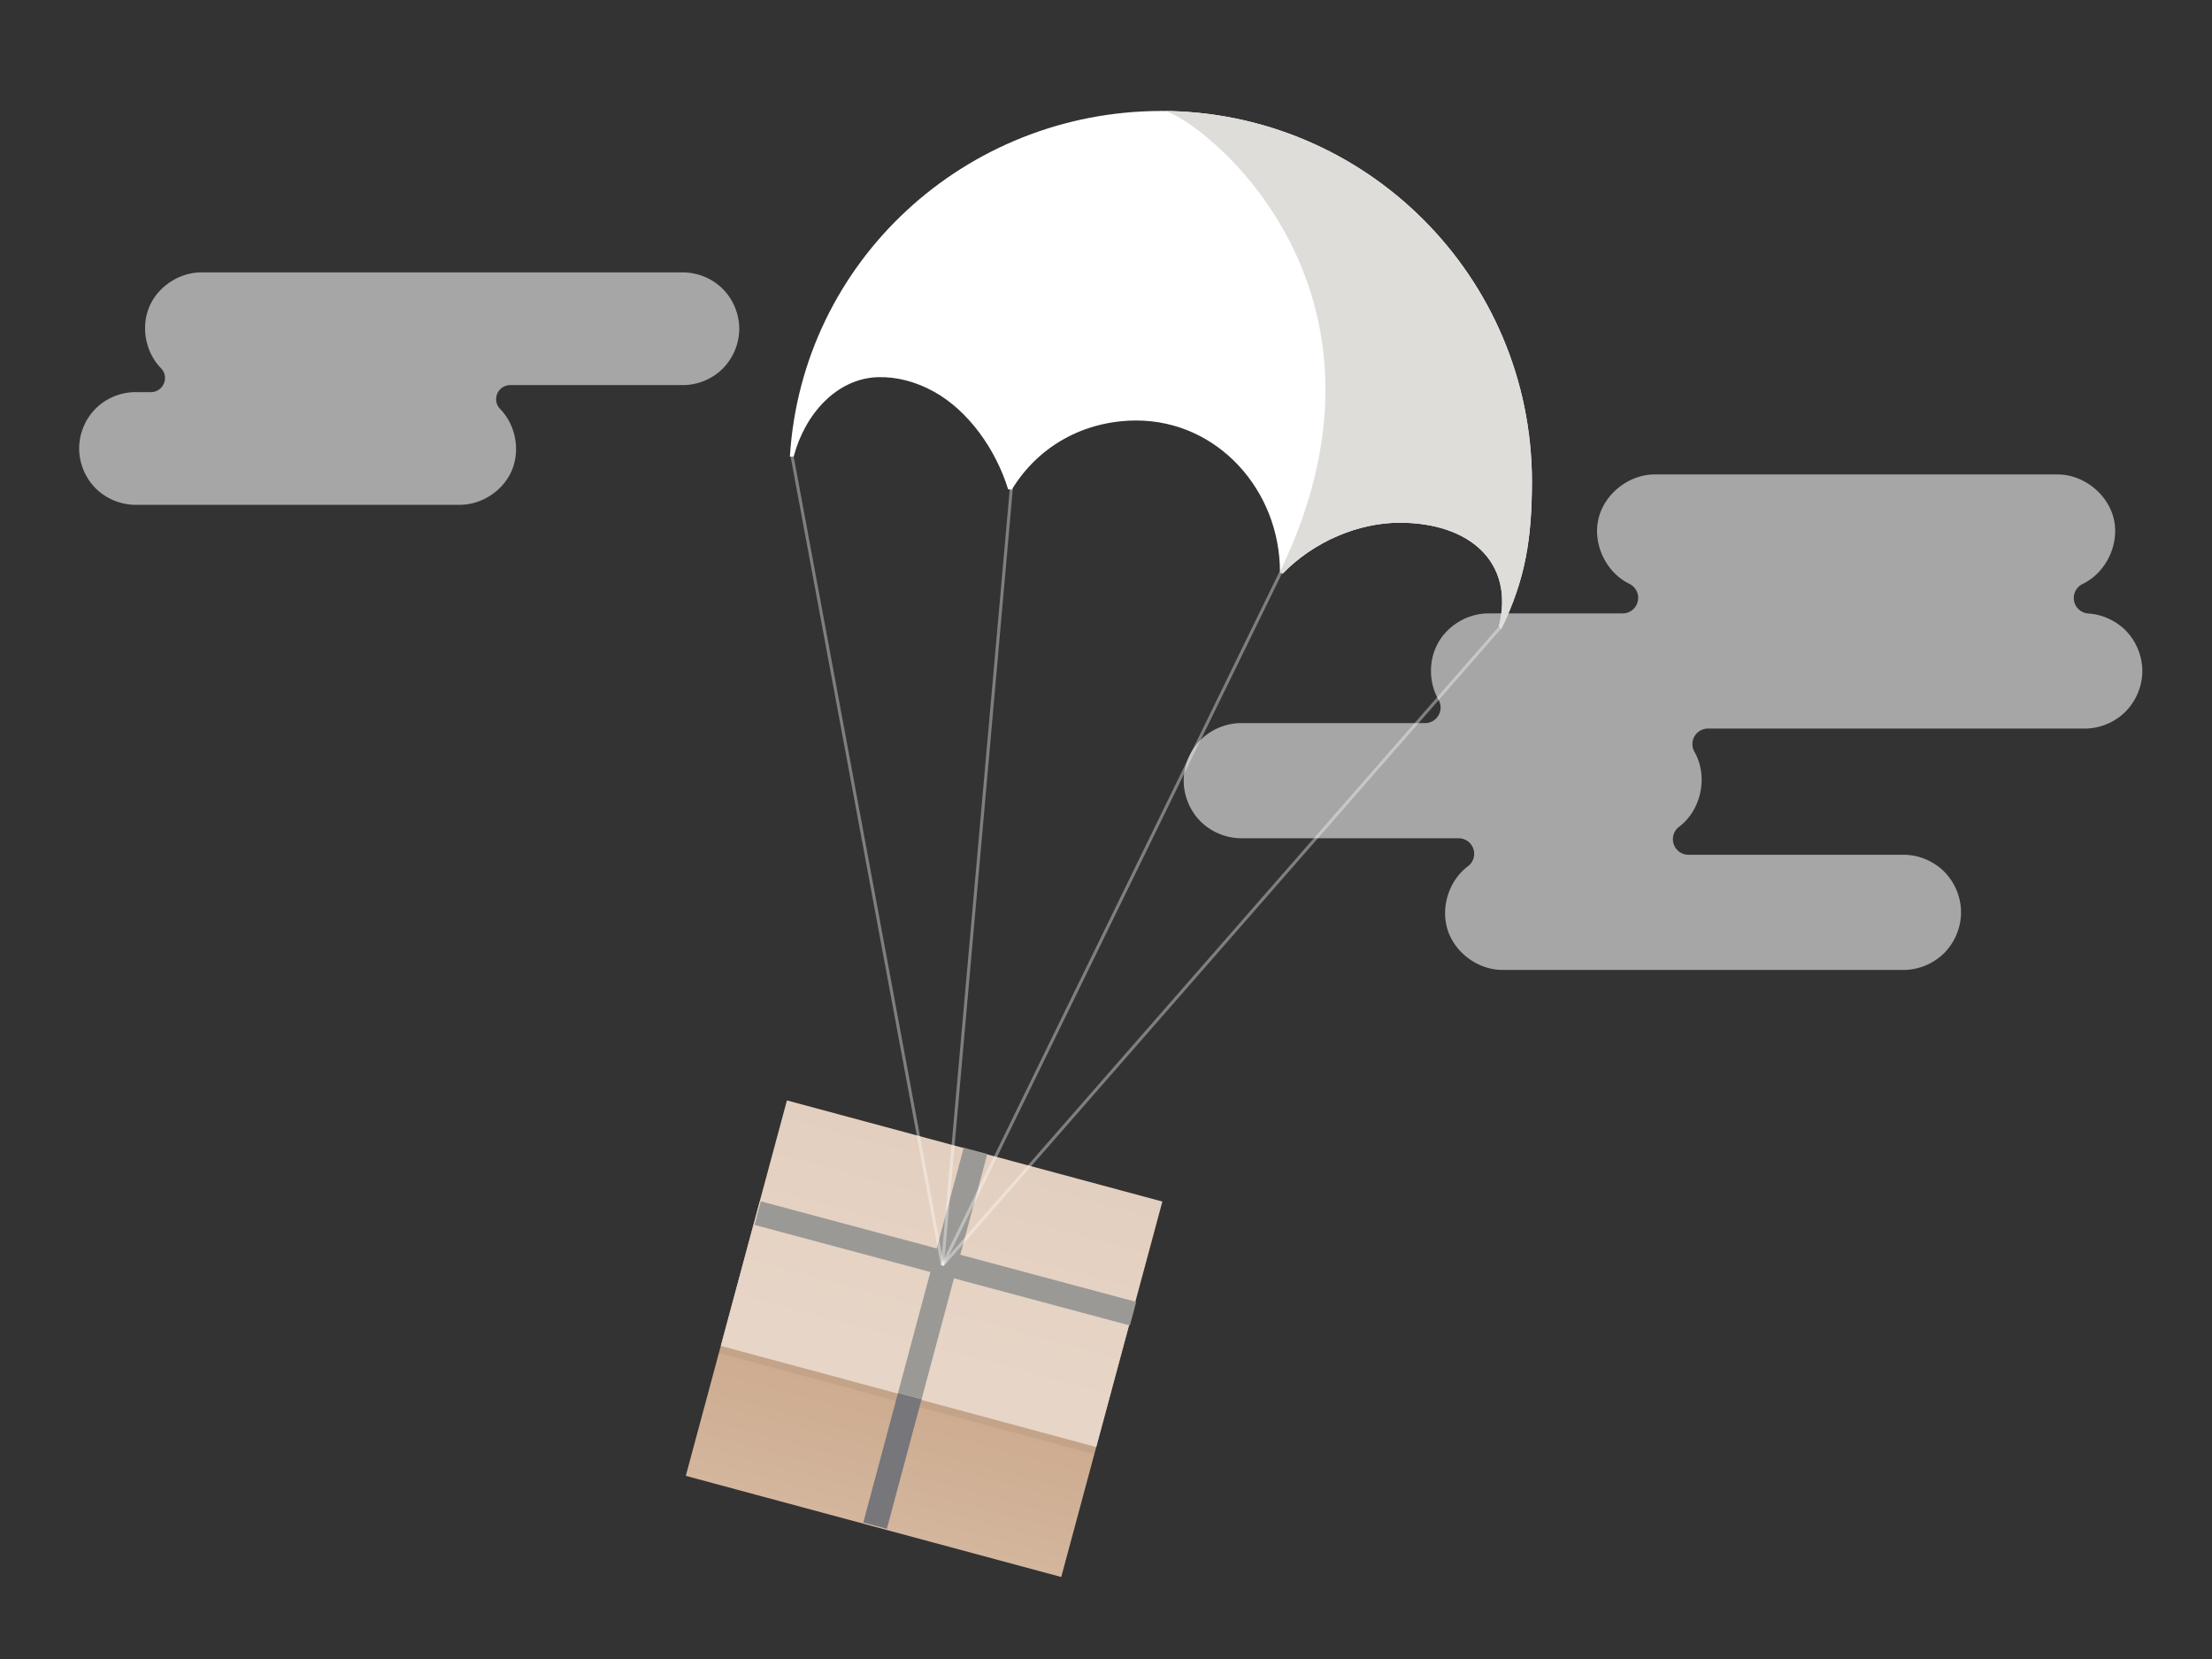 <svg xmlns="http://www.w3.org/2000/svg" xmlns:svg="http://www.w3.org/2000/svg" xmlns:xlink="http://www.w3.org/1999/xlink" id="svg1707" width="800" height="600" version="1.1" viewBox="0 0 800 600"><rect x="0" y="0" width="800" height="600" fill="#333333" stroke="none"/><defs id="defs1701"><clipPath id="clipPath11821" clipPathUnits="userSpaceOnUse"><rect id="rect11823" width="439.228" height="408.854" x="896.337" y="-162.033" style="opacity:1;vector-effect:none;fill:#e7d5c7;fill-opacity:1;stroke:none;stroke-width:8.514;stroke-linecap:round;stroke-linejoin:miter;stroke-miterlimit:4;stroke-dasharray:none;stroke-dashoffset:0;stroke-opacity:1;marker:none;marker-start:none;marker-mid:none;marker-end:none;paint-order:normal"/></clipPath><linearGradient id="linearGradient4968" x1="64" x2="64" y1="254" y2="292" gradientTransform="matrix(1.3,0,0,1,-19.2,-4)" gradientUnits="userSpaceOnUse" xlink:href="#linearGradient1880"/><linearGradient id="linearGradient1880"><stop style="stop-color:#cdab8f;stop-opacity:1" id="stop1876" offset="0"/><stop style="stop-color:#d3b69d;stop-opacity:1" id="stop1878" offset="1"/></linearGradient><linearGradient id="linearGradient4970" x1="64" x2="64" y1="180" y2="250" gradientTransform="matrix(1.3,0,0,0.833,-19.2,34)" gradientUnits="userSpaceOnUse" xlink:href="#linearGradient1888"/><linearGradient id="linearGradient1888"><stop style="stop-color:#e3cfbf;stop-opacity:1" id="stop1884" offset="0"/><stop style="stop-color:#e7d5c7;stop-opacity:1" id="stop1886" offset="1"/></linearGradient></defs><g id="layer1" transform="translate(0,-522.52)"><path style="color:#000;font-style:normal;font-variant:normal;font-weight:400;font-stretch:normal;font-size:medium;line-height:normal;font-family:sans-serif;font-variant-ligatures:normal;font-variant-position:normal;font-variant-caps:normal;font-variant-numeric:normal;font-variant-alternates:normal;font-feature-settings:normal;text-indent:0;text-align:start;text-decoration:none;text-decoration-line:none;text-decoration-style:solid;text-decoration-color:#000;letter-spacing:normal;word-spacing:normal;text-transform:none;writing-mode:lr-tb;direction:ltr;text-orientation:mixed;dominant-baseline:auto;baseline-shift:baseline;text-anchor:start;white-space:normal;shape-padding:0;clip-rule:nonzero;display:inline;overflow:visible;visibility:visible;opacity:1;isolation:auto;mix-blend-mode:normal;color-interpolation:sRGB;color-interpolation-filters:linearRGB;solid-color:#000;solid-opacity:1;vector-effect:none;fill:#fff;fill-opacity:.563;fill-rule:nonzero;stroke:none;stroke-width:13.701;stroke-linecap:round;stroke-linejoin:miter;stroke-miterlimit:4;stroke-dasharray:none;stroke-dashoffset:0;stroke-opacity:1;color-rendering:auto;image-rendering:auto;shape-rendering:auto;text-rendering:auto;enable-background:accumulate" id="path5025" d="m 1381.523,961.125 c -0.033,6.5e-4 -0.13,0.002 -0.144,0.002 h -54.752 a 2.128,2.128 0 0 1 -0.041,0 c -3.555,-0.07 -6.981,2.579 -7.811,6.037 -0.829,3.458 1.024,7.37 4.225,8.92 a 2.128,2.128 0 0 1 -0.928,4.043 h -18.152 a 2.128,2.128 0 0 1 -0.043,0 c -2.775,-0.057 -5.527,1.476 -6.939,3.865 -1.412,2.389 -1.427,5.54 -0.039,7.943 a 2.128,2.128 0 0 1 -1.844,3.191 h -24.928 a 2.128,2.128 0 0 1 -0.043,0 c -2.087,-0.042 -4.177,0.789 -5.668,2.25 -1.491,1.461 -2.361,3.534 -2.361,5.621 0,2.087 0.871,4.162 2.361,5.623 1.491,1.461 3.581,2.292 5.668,2.25 a 2.128,2.128 0 0 1 0.043,-0 h 29.517 a 2.128,2.128 0 0 1 1.277,3.832 c -2.621,1.966 -3.781,5.673 -2.748,8.781 1.033,3.108 4.179,5.384 7.453,5.393 h 54.75 a 2.128,2.128 0 0 1 0.021,0 c 2.074,0.02 4.142,-0.82 5.615,-2.279 1.474,-1.46 2.334,-3.522 2.334,-5.596 0,-2.074 -0.86,-4.136 -2.334,-5.596 -1.474,-1.46 -3.541,-2.299 -5.615,-2.279 a 2.128,2.128 0 0 1 -0.021,0 h -29.303 a 2.128,2.128 0 0 1 -1.275,-3.83 c 3.047,-2.283 4.002,-6.936 2.1,-10.234 a 2.128,2.128 0 0 1 1.844,-3.189 h 51.336 a 2.128,2.128 0 0 1 0.039,0 c 2.031,0.036 4.065,-0.751 5.543,-2.145 1.478,-1.394 2.382,-3.378 2.465,-5.408 0.082,-2.03 -0.659,-4.083 -2.019,-5.592 -1.36,-1.509 -3.324,-2.458 -5.352,-2.586 a 2.128,2.128 0 0 1 -0.785,-4.041 c 3.195,-1.531 5.064,-5.414 4.269,-8.867 -0.794,-3.451 -4.168,-6.124 -7.709,-6.107 z" transform="matrix(2.645,0,0,2.645,-2910.039,-1848.068)"/><g id="g5023" transform="matrix(5.329,0,0,5.329,-946.006,-1428.348)" style="stroke-width:.783"><path id="path4880" d="m 256.32,373.616 c -13.291,0.016 -24.378,10.197 -25.192,23.463 l 0.259,-0.011 c 0.773,-2.926 2.95,-5.297 5.703,-5.385 1.261,-0.04 2.574,0.298 3.818,0.985 2.331,1.288 4.196,3.914 5.031,6.626 l 0.248,0.023 c 1.811,-2.99 4.953,-4.688 8.449,-4.693 5.528,0 9.751,4.738 9.751,10.266 -0.004,0.149 0.175,-0.006 0.165,0.143 2.13,-2.201 5.158,-3.472 7.968,-3.473 4.683,-4e-5 7.835,2.635 6.722,7.068 0,0 0.176,0.1 0.157,0.161 1.673,-3.421 2.08,-6.195 2.091,-10.003 0,-13.901 -11.269,-25.17 -25.17,-25.17 z" style="opacity:1;vector-effect:none;fill:#fff;fill-opacity:1;stroke:none;stroke-width:.277;stroke-linecap:butt;stroke-linejoin:miter;stroke-miterlimit:4;stroke-dasharray:none;stroke-dashoffset:0;stroke-opacity:1;marker:none;marker-start:none;marker-mid:none;marker-end:none;paint-order:normal"/><g id="g5078" transform="translate(1.934,-7.182)" style="stroke-width:.783"><g id="g9588-3" transform="matrix(0.245,0.066,-0.066,0.245,238.197,402.077)" style="stroke-width:.783"><rect style="display:inline;opacity:1;fill:url(#linearGradient4968);fill-opacity:1;stroke:none;stroke-width:25.044;stroke-linejoin:round;stroke-miterlimit:4;stroke-dasharray:3.131,1.565;stroke-dashoffset:0;stroke-opacity:1;enable-background:new" id="rect9578-5" width="104" height="76" x="12" y="212"/><rect style="display:inline;opacity:1;fill:url(#linearGradient4970);fill-opacity:1;stroke:none;stroke-width:25.044;stroke-linejoin:round;stroke-miterlimit:4;stroke-dasharray:3.131,1.565;stroke-dashoffset:0;stroke-opacity:1;enable-background:new" id="rect9580-6" width="104" height="68" x="12" y="184"/><rect id="rect9582-2" width="104" height="2" x="12" y="252" style="display:inline;opacity:.05;vector-effect:none;fill:#000;fill-opacity:1;stroke:none;stroke-width:1.565;stroke-linecap:butt;stroke-linejoin:miter;stroke-miterlimit:4;stroke-dasharray:none;stroke-dashoffset:0;stroke-opacity:1;marker:none;marker-start:none;marker-mid:none;marker-end:none;paint-order:normal;enable-background:new"/></g><rect id="rect11911-2" width="1.656" height="26.375" x="380.491" y="-363.564" transform="rotate(105)" style="opacity:1;vector-effect:none;fill:#9a9996;fill-opacity:1;stroke:none;stroke-width:2.624;stroke-linecap:round;stroke-linejoin:miter;stroke-miterlimit:4;stroke-dasharray:none;stroke-dashoffset:0;stroke-opacity:1;marker:none;marker-start:none;marker-mid:none;marker-end:none;paint-order:normal"/><rect id="rect11913-7" width="1.656" height="9.11" x="349.548" y="390.636" transform="rotate(15)" style="opacity:1;vector-effect:none;fill:#77767b;fill-opacity:1;stroke:none;stroke-width:1.542;stroke-linecap:round;stroke-linejoin:miter;stroke-miterlimit:4;stroke-dasharray:none;stroke-dashoffset:0;stroke-opacity:1;marker:none;marker-start:none;marker-mid:none;marker-end:none;paint-order:normal"/><rect style="opacity:1;vector-effect:none;fill:#9a9996;fill-opacity:1;stroke:none;stroke-width:2.12;stroke-linecap:round;stroke-linejoin:miter;stroke-miterlimit:4;stroke-dasharray:none;stroke-dashoffset:0;stroke-opacity:1;marker:none;marker-start:none;marker-mid:none;marker-end:none;paint-order:normal" id="rect11915-0" width="1.656" height="17.222" x="349.548" y="373.414" transform="rotate(15)"/></g><path id="path4905" d="m 231.279,397.061 10.202,54.9" style="fill:none;stroke:#fff;stroke-width:.207;stroke-linecap:butt;stroke-linejoin:miter;stroke-miterlimit:4;stroke-dasharray:none;stroke-opacity:.374"/><path id="path4907" d="m 279.31,408.696 -37.829,43.266" style="fill:none;stroke:#fff;stroke-width:.207;stroke-linecap:butt;stroke-linejoin:miter;stroke-miterlimit:4;stroke-dasharray:none;stroke-opacity:.374"/><path id="path4909" d="m 264.446,404.93 -22.965,47.031" style="fill:none;stroke:#fff;stroke-width:.207;stroke-linecap:butt;stroke-linejoin:miter;stroke-miterlimit:4;stroke-dasharray:none;stroke-opacity:.374"/><path id="path4987" d="m 246.159,399.202 -4.677,52.759" style="fill:none;stroke:#fff;stroke-width:.207;stroke-linecap:butt;stroke-linejoin:miter;stroke-miterlimit:4;stroke-dasharray:none;stroke-opacity:.374"/><path style="opacity:1;vector-effect:none;fill:#deddda;fill-opacity:1;stroke:none;stroke-width:.277;stroke-linecap:butt;stroke-linejoin:miter;stroke-miterlimit:4;stroke-dasharray:none;stroke-dashoffset:0;stroke-opacity:1;marker:none;marker-start:none;marker-mid:none;marker-end:none;paint-order:normal" id="path5069" d="m 256.32,373.616 c 1.224,-0.49 17.898,10.987 8.067,31.274 -0.004,0.149 0.175,-0.006 0.165,0.143 2.13,-2.201 5.158,-3.472 7.968,-3.473 4.683,-4e-5 7.835,2.635 6.722,7.068 0,0 0.176,0.1 0.157,0.161 1.673,-3.421 2.08,-6.195 2.091,-10.003 0,-13.901 -11.269,-25.17 -25.17,-25.17 8.978,5.525 0,10e-6 0,10e-6 z"/></g><path style="color:#000;font-style:normal;font-variant:normal;font-weight:400;font-stretch:normal;font-size:medium;line-height:normal;font-family:sans-serif;font-variant-ligatures:normal;font-variant-position:normal;font-variant-caps:normal;font-variant-numeric:normal;font-variant-alternates:normal;font-feature-settings:normal;text-indent:0;text-align:start;text-decoration:none;text-decoration-line:none;text-decoration-style:solid;text-decoration-color:#000;letter-spacing:normal;word-spacing:normal;text-transform:none;writing-mode:lr-tb;direction:ltr;text-orientation:mixed;dominant-baseline:auto;baseline-shift:baseline;text-anchor:start;white-space:normal;shape-padding:0;clip-rule:nonzero;display:inline;overflow:visible;visibility:visible;opacity:1;isolation:auto;mix-blend-mode:normal;color-interpolation:sRGB;color-interpolation-filters:linearRGB;solid-color:#000;solid-opacity:1;vector-effect:none;fill:#fff;fill-opacity:.563;fill-rule:nonzero;stroke:none;stroke-width:14.231;stroke-linecap:round;stroke-linejoin:miter;stroke-miterlimit:4;stroke-dasharray:none;stroke-dashoffset:0;stroke-opacity:1;color-rendering:auto;image-rendering:auto;shape-rendering:auto;text-rendering:auto;enable-background:accumulate" id="path5044" d="m 991.961,976 c -2.121,-0.042 -4.245,0.8 -5.76,2.285 -1.515,1.485 -2.4,3.594 -2.4,5.715 0,2.121 0.886,4.228 2.4,5.713 1.515,1.485 3.639,2.327 5.76,2.285 a 2,2 0 0 1 0.039,0 h 24.322 a 2,2 0 0 1 1.428,3.4 c -2.209,2.254 -2.883,5.876 -1.631,8.773 1.252,2.897 4.353,4.891 7.508,4.826 a 2,2 0 0 1 0.041,0 h 45.664 a 2,2 0 0 1 0.039,0 c 2.121,0.042 4.247,-0.8 5.762,-2.285 1.515,-1.485 2.4,-3.594 2.4,-5.715 0,-2.121 -0.885,-4.228 -2.4,-5.713 -1.515,-1.485 -3.641,-2.328 -5.762,-2.285 a 2,2 0 0 1 -0.039,0 h -1.988 a 2,2 0 0 1 -1.428,-3.4 c 2.209,-2.253 2.882,-5.877 1.631,-8.773 -1.251,-2.897 -4.351,-4.889 -7.506,-4.826 a 2,2 0 0 1 -0.039,0 H 992 a 2,2 0 0 1 -0.039,0 z" transform="matrix(-2.547,0,0,2.547,2773.102,-1864.83)"/></g></svg>